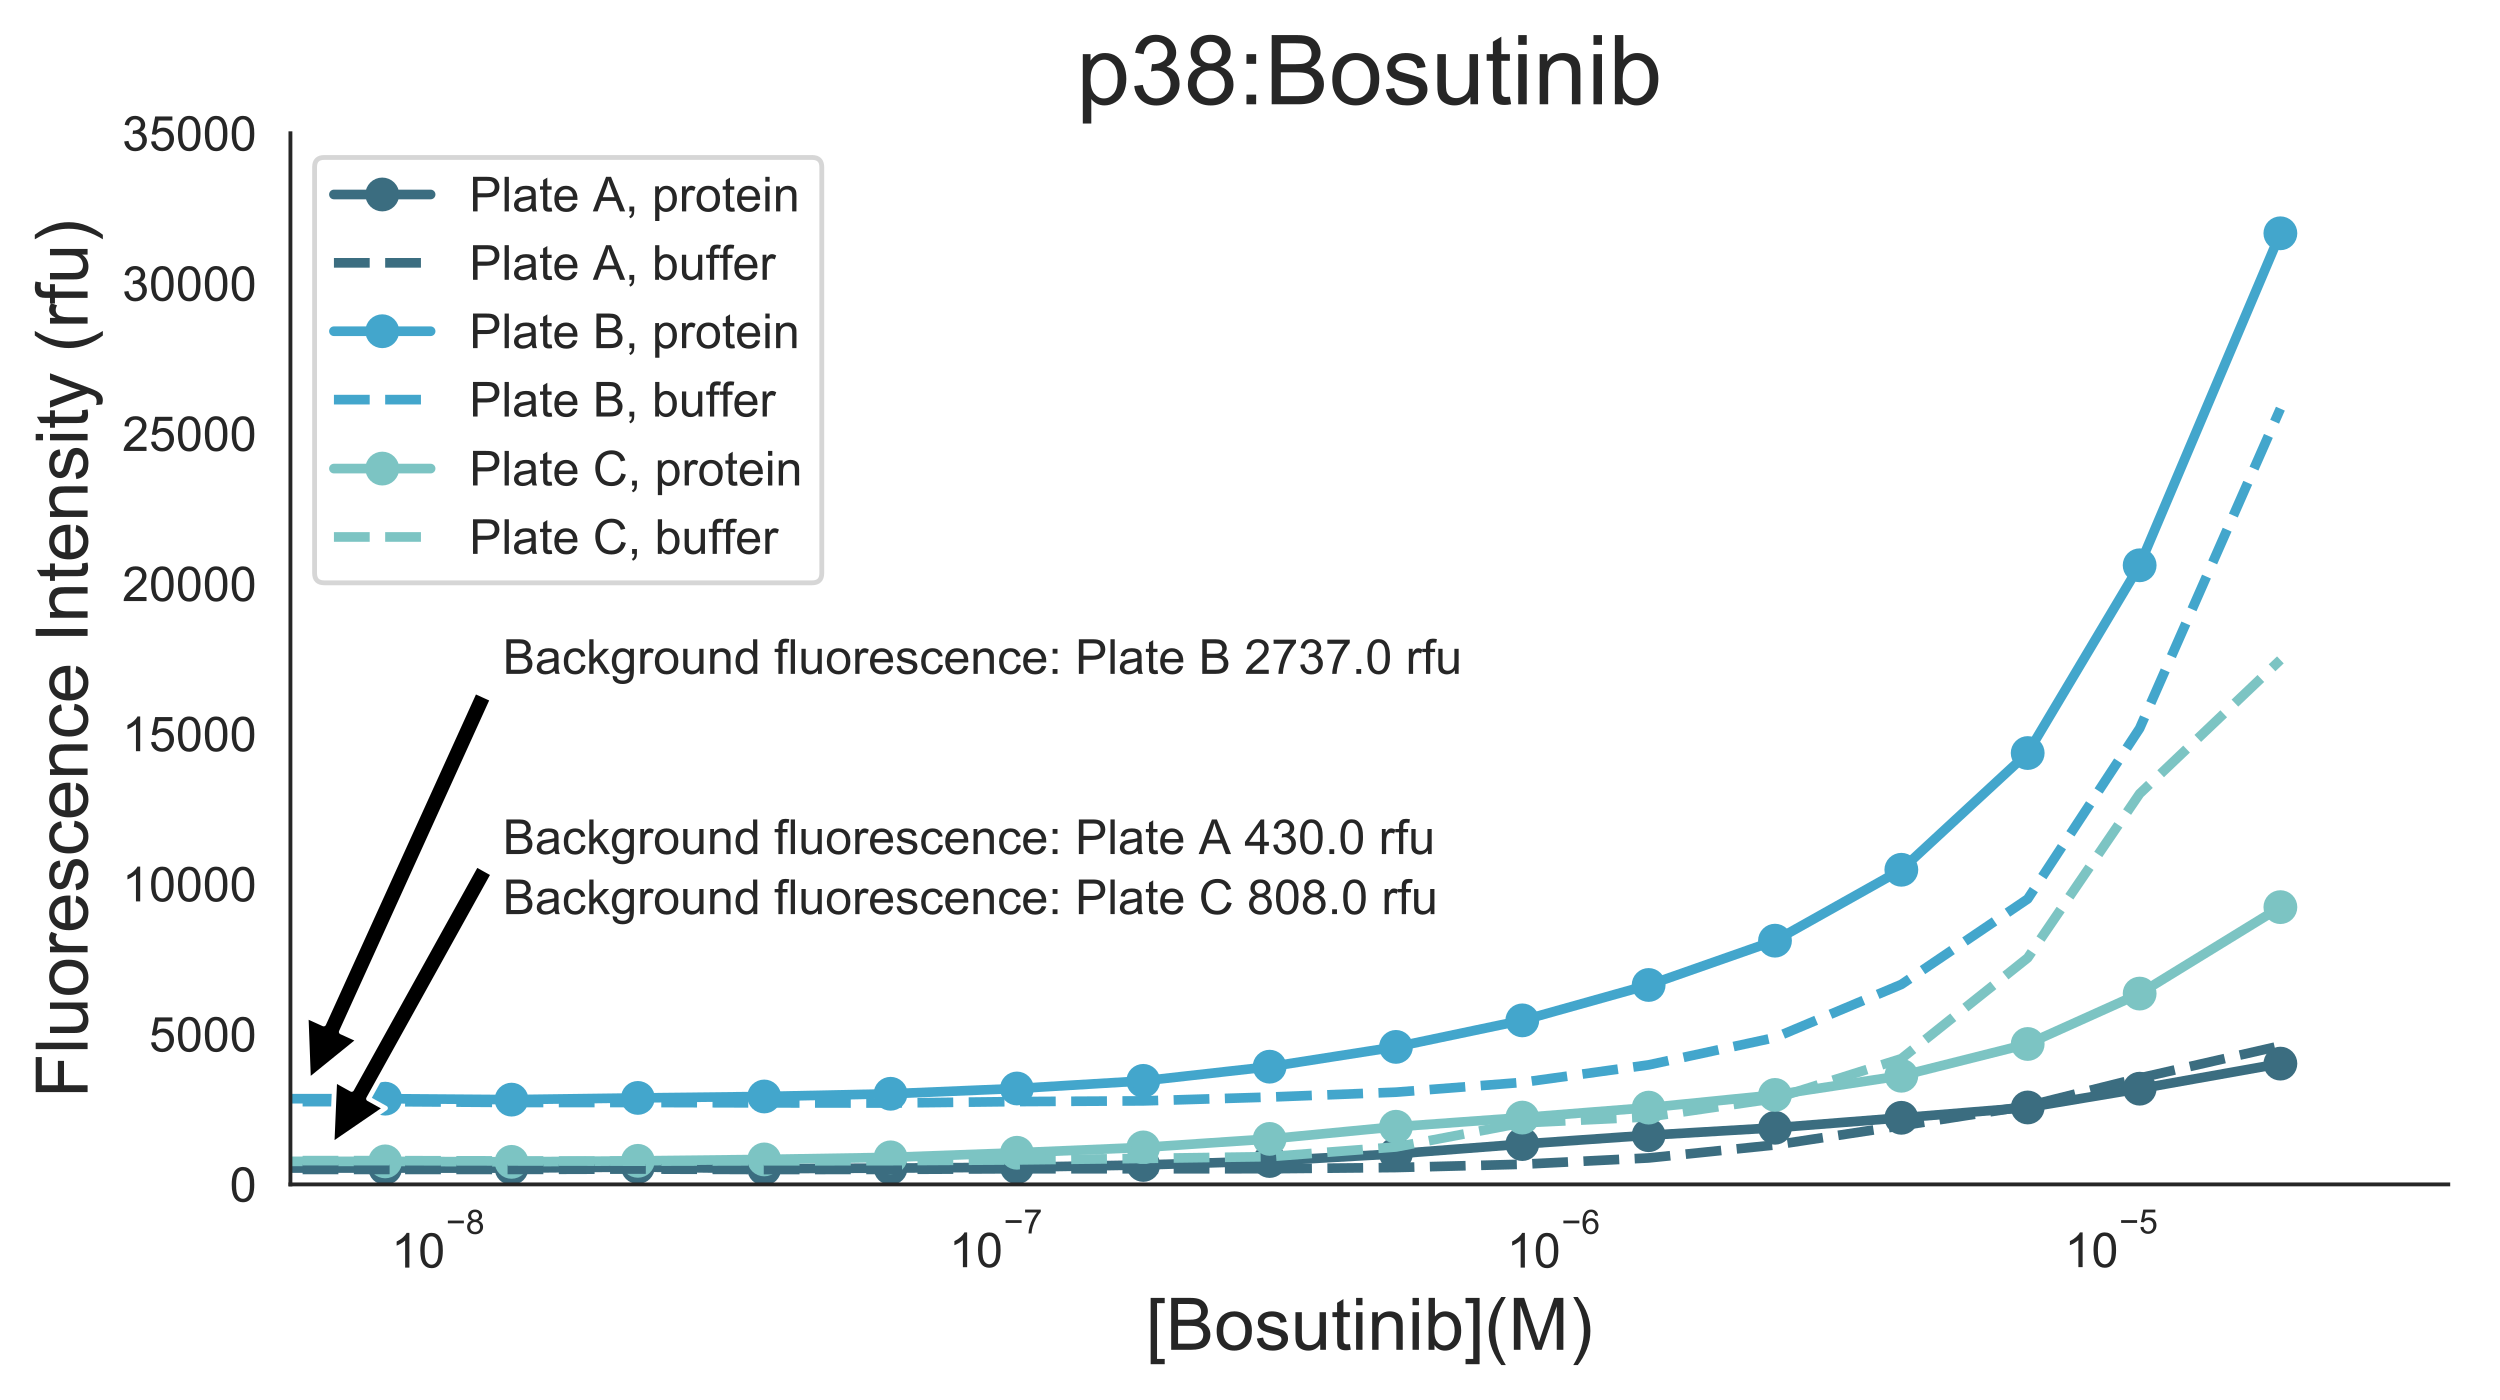 <?xml version="1.0" encoding="utf-8" standalone="no"?>
<!DOCTYPE svg PUBLIC "-//W3C//DTD SVG 1.1//EN"
  "http://www.w3.org/Graphics/SVG/1.1/DTD/svg11.dtd">
<!-- Created with matplotlib (https://matplotlib.org/) -->
<svg height="289.592pt" version="1.1" viewBox="0 0 517.181 289.592" width="517.181pt" xmlns="http://www.w3.org/2000/svg" xmlns:xlink="http://www.w3.org/1999/xlink">
 <defs>
  <style type="text/css">
*{stroke-linecap:butt;stroke-linejoin:round;}
  </style>
 </defs>
 <g id="figure_1">
  <g id="patch_1">
   <path d="M 0 289.592 
L 517.181 289.592 
L 517.181 0 
L 0 0 
z
" style="fill:#ffffff;"/>
  </g>
  <g id="axes_1">
   <g id="patch_2">
    <path d="M 60.081 245.015 
L 506.481 245.015 
L 506.481 27.575 
L 60.081 27.575 
z
" style="fill:#ffffff;"/>
   </g>
   <g id="matplotlib.axis_1">
    <g id="xtick_1">
     <g id="text_1">
      <!-- $\mathdefault{10^{-8}}$ -->
      <defs>
       <path d="M 37.25 0 
L 28.469 0 
L 28.469 56 
Q 25.297 52.984 20.141 49.953 
Q 14.984 46.922 10.891 45.406 
L 10.891 53.906 
Q 18.266 57.375 23.781 62.297 
Q 29.297 67.234 31.594 71.875 
L 37.25 71.875 
z
" id="ArialMT-49"/>
       <path d="M 4.156 35.297 
Q 4.156 48 6.766 55.734 
Q 9.375 63.484 14.516 67.672 
Q 19.672 71.875 27.484 71.875 
Q 33.25 71.875 37.594 69.547 
Q 41.938 67.234 44.766 62.859 
Q 47.609 58.5 49.219 52.219 
Q 50.828 45.953 50.828 35.297 
Q 50.828 22.703 48.234 14.969 
Q 45.656 7.234 40.5 3 
Q 35.359 -1.219 27.484 -1.219 
Q 17.141 -1.219 11.234 6.203 
Q 4.156 15.141 4.156 35.297 
z
M 13.188 35.297 
Q 13.188 17.672 17.312 11.828 
Q 21.438 6 27.484 6 
Q 33.547 6 37.672 11.859 
Q 41.797 17.719 41.797 35.297 
Q 41.797 52.984 37.672 58.781 
Q 33.547 64.594 27.391 64.594 
Q 21.344 64.594 17.719 59.469 
Q 13.188 52.938 13.188 35.297 
z
" id="ArialMT-48"/>
       <path d="M 52.828 31.203 
L 5.562 31.203 
L 5.562 39.406 
L 52.828 39.406 
z
" id="ArialMT-8722"/>
       <path d="M 17.672 38.812 
Q 12.203 40.828 9.562 44.531 
Q 6.938 48.25 6.938 53.422 
Q 6.938 61.234 12.547 66.547 
Q 18.172 71.875 27.484 71.875 
Q 36.859 71.875 42.578 66.422 
Q 48.297 60.984 48.297 53.172 
Q 48.297 48.188 45.672 44.5 
Q 43.062 40.828 37.75 38.812 
Q 44.344 36.672 47.781 31.875 
Q 51.219 27.094 51.219 20.453 
Q 51.219 11.281 44.719 5.031 
Q 38.234 -1.219 27.641 -1.219 
Q 17.047 -1.219 10.547 5.047 
Q 4.047 11.328 4.047 20.703 
Q 4.047 27.688 7.594 32.391 
Q 11.141 37.109 17.672 38.812 
z
M 15.922 53.719 
Q 15.922 48.641 19.188 45.406 
Q 22.469 42.188 27.688 42.188 
Q 32.766 42.188 36.016 45.375 
Q 39.266 48.578 39.266 53.219 
Q 39.266 58.062 35.906 61.359 
Q 32.562 64.656 27.594 64.656 
Q 22.562 64.656 19.234 61.422 
Q 15.922 58.203 15.922 53.719 
z
M 13.094 20.656 
Q 13.094 16.891 14.875 13.375 
Q 16.656 9.859 20.172 7.922 
Q 23.688 6 27.734 6 
Q 34.031 6 38.125 10.047 
Q 42.234 14.109 42.234 20.359 
Q 42.234 26.703 38.016 30.859 
Q 33.797 35.016 27.438 35.016 
Q 21.234 35.016 17.156 30.906 
Q 13.094 26.812 13.094 20.656 
z
" id="ArialMT-56"/>
      </defs>
      <g style="fill:#262626;" transform="translate(80.966 262.327)scale(0.1 -0.1)">
       <use transform="translate(0 0.994)" xlink:href="#ArialMT-49"/>
       <use transform="translate(55.615 0.994)" xlink:href="#ArialMT-48"/>
       <use transform="translate(112.973 70.688)scale(0.7)" xlink:href="#ArialMT-8722"/>
       <use transform="translate(153.852 70.688)scale(0.7)" xlink:href="#ArialMT-56"/>
      </g>
     </g>
    </g>
    <g id="xtick_2">
     <g id="text_2">
      <!-- $\mathdefault{10^{-7}}$ -->
      <defs>
       <path d="M 4.734 62.203 
L 4.734 70.656 
L 51.078 70.656 
L 51.078 63.812 
Q 44.234 56.547 37.516 44.484 
Q 30.812 32.422 27.156 19.672 
Q 24.516 10.688 23.781 0 
L 14.75 0 
Q 14.891 8.453 18.062 20.406 
Q 21.234 32.375 27.172 43.484 
Q 33.109 54.594 39.797 62.203 
z
" id="ArialMT-55"/>
      </defs>
      <g style="fill:#262626;" transform="translate(196.349 262.228)scale(0.1 -0.1)">
       <use transform="translate(0 0.847)" xlink:href="#ArialMT-49"/>
       <use transform="translate(55.615 0.847)" xlink:href="#ArialMT-48"/>
       <use transform="translate(112.973 70.541)scale(0.7)" xlink:href="#ArialMT-8722"/>
       <use transform="translate(153.852 70.541)scale(0.7)" xlink:href="#ArialMT-55"/>
      </g>
     </g>
    </g>
    <g id="xtick_3">
     <g id="text_3">
      <!-- $\mathdefault{10^{-6}}$ -->
      <defs>
       <path d="M 49.75 54.047 
L 41.016 53.375 
Q 39.844 58.547 37.703 60.891 
Q 34.125 64.656 28.906 64.656 
Q 24.703 64.656 21.531 62.312 
Q 17.391 59.281 14.984 53.469 
Q 12.594 47.656 12.5 36.922 
Q 15.672 41.75 20.266 44.094 
Q 24.859 46.438 29.891 46.438 
Q 38.672 46.438 44.844 39.969 
Q 51.031 33.5 51.031 23.25 
Q 51.031 16.5 48.125 10.719 
Q 45.219 4.938 40.141 1.859 
Q 35.062 -1.219 28.609 -1.219 
Q 17.625 -1.219 10.688 6.859 
Q 3.766 14.938 3.766 33.5 
Q 3.766 54.25 11.422 63.672 
Q 18.109 71.875 29.438 71.875 
Q 37.891 71.875 43.281 67.141 
Q 48.688 62.406 49.75 54.047 
z
M 13.875 23.188 
Q 13.875 18.656 15.797 14.5 
Q 17.719 10.359 21.188 8.172 
Q 24.656 6 28.469 6 
Q 34.031 6 38.031 10.484 
Q 42.047 14.984 42.047 22.703 
Q 42.047 30.125 38.078 34.391 
Q 34.125 38.672 28.125 38.672 
Q 22.172 38.672 18.016 34.391 
Q 13.875 30.125 13.875 23.188 
z
" id="ArialMT-54"/>
      </defs>
      <g style="fill:#262626;" transform="translate(311.731 262.327)scale(0.1 -0.1)">
       <use transform="translate(0 0.994)" xlink:href="#ArialMT-49"/>
       <use transform="translate(55.615 0.994)" xlink:href="#ArialMT-48"/>
       <use transform="translate(112.973 70.688)scale(0.7)" xlink:href="#ArialMT-8722"/>
       <use transform="translate(153.852 70.688)scale(0.7)" xlink:href="#ArialMT-54"/>
      </g>
     </g>
    </g>
    <g id="xtick_4">
     <g id="text_4">
      <!-- $\mathdefault{10^{-5}}$ -->
      <defs>
       <path d="M 4.156 18.75 
L 13.375 19.531 
Q 14.406 12.797 18.141 9.391 
Q 21.875 6 27.156 6 
Q 33.5 6 37.891 10.781 
Q 42.281 15.578 42.281 23.484 
Q 42.281 31 38.062 35.344 
Q 33.844 39.703 27 39.703 
Q 22.75 39.703 19.328 37.766 
Q 15.922 35.844 13.969 32.766 
L 5.719 33.844 
L 12.641 70.609 
L 48.25 70.609 
L 48.25 62.203 
L 19.672 62.203 
L 15.828 42.969 
Q 22.266 47.469 29.344 47.469 
Q 38.719 47.469 45.156 40.969 
Q 51.609 34.469 51.609 24.266 
Q 51.609 14.547 45.953 7.469 
Q 39.062 -1.219 27.156 -1.219 
Q 17.391 -1.219 11.203 4.25 
Q 5.031 9.719 4.156 18.75 
z
" id="ArialMT-53"/>
      </defs>
      <g style="fill:#262626;" transform="translate(427.114 262.228)scale(0.1 -0.1)">
       <use transform="translate(0 0.88)" xlink:href="#ArialMT-49"/>
       <use transform="translate(55.615 0.88)" xlink:href="#ArialMT-48"/>
       <use transform="translate(112.973 70.573)scale(0.7)" xlink:href="#ArialMT-8722"/>
       <use transform="translate(153.852 70.573)scale(0.7)" xlink:href="#ArialMT-53"/>
      </g>
     </g>
    </g>
    <g id="xtick_5"/>
    <g id="xtick_6"/>
    <g id="xtick_7"/>
    <g id="xtick_8"/>
    <g id="xtick_9"/>
    <g id="xtick_10"/>
    <g id="xtick_11"/>
    <g id="xtick_12"/>
    <g id="xtick_13"/>
    <g id="xtick_14"/>
    <g id="xtick_15"/>
    <g id="xtick_16"/>
    <g id="xtick_17"/>
    <g id="xtick_18"/>
    <g id="xtick_19"/>
    <g id="xtick_20"/>
    <g id="xtick_21"/>
    <g id="xtick_22"/>
    <g id="xtick_23"/>
    <g id="xtick_24"/>
    <g id="xtick_25"/>
    <g id="xtick_26"/>
    <g id="xtick_27"/>
    <g id="xtick_28"/>
    <g id="xtick_29"/>
    <g id="xtick_30"/>
    <g id="xtick_31"/>
    <g id="xtick_32"/>
    <g id="xtick_33"/>
    <g id="xtick_34"/>
    <g id="xtick_35"/>
    <g id="text_5">
     <!-- [Bosutinib](M) -->
     <defs>
      <path d="M 6.781 -19.875 
L 6.781 71.578 
L 26.172 71.578 
L 26.172 64.312 
L 15.578 64.312 
L 15.578 -12.594 
L 26.172 -12.594 
L 26.172 -19.875 
z
" id="ArialMT-91"/>
      <path d="M 7.328 0 
L 7.328 71.578 
L 34.188 71.578 
Q 42.391 71.578 47.344 69.406 
Q 52.297 67.234 55.094 62.719 
Q 57.906 58.203 57.906 53.266 
Q 57.906 48.688 55.422 44.625 
Q 52.938 40.578 47.906 38.094 
Q 54.391 36.188 57.875 31.594 
Q 61.375 27 61.375 20.75 
Q 61.375 15.719 59.25 11.391 
Q 57.125 7.078 54 4.734 
Q 50.875 2.391 46.156 1.188 
Q 41.453 0 34.625 0 
z
M 16.797 41.5 
L 32.281 41.5 
Q 38.578 41.5 41.312 42.328 
Q 44.922 43.406 46.75 45.891 
Q 48.578 48.391 48.578 52.156 
Q 48.578 55.719 46.875 58.422 
Q 45.172 61.141 41.984 62.141 
Q 38.812 63.141 31.109 63.141 
L 16.797 63.141 
z
M 16.797 8.453 
L 34.625 8.453 
Q 39.203 8.453 41.062 8.797 
Q 44.344 9.375 46.531 10.734 
Q 48.734 12.109 50.141 14.719 
Q 51.562 17.328 51.562 20.75 
Q 51.562 24.75 49.516 27.703 
Q 47.469 30.672 43.828 31.859 
Q 40.188 33.062 33.344 33.062 
L 16.797 33.062 
z
" id="ArialMT-66"/>
      <path d="M 3.328 25.922 
Q 3.328 40.328 11.328 47.266 
Q 18.016 53.031 27.641 53.031 
Q 38.328 53.031 45.109 46.016 
Q 51.906 39.016 51.906 26.656 
Q 51.906 16.656 48.906 10.906 
Q 45.906 5.172 40.156 2 
Q 34.422 -1.172 27.641 -1.172 
Q 16.75 -1.172 10.031 5.812 
Q 3.328 12.797 3.328 25.922 
z
M 12.359 25.922 
Q 12.359 15.969 16.703 11.016 
Q 21.047 6.062 27.641 6.062 
Q 34.188 6.062 38.531 11.031 
Q 42.875 16.016 42.875 26.219 
Q 42.875 35.844 38.5 40.797 
Q 34.125 45.75 27.641 45.75 
Q 21.047 45.75 16.703 40.812 
Q 12.359 35.891 12.359 25.922 
z
" id="ArialMT-111"/>
      <path d="M 3.078 15.484 
L 11.766 16.844 
Q 12.5 11.625 15.844 8.844 
Q 19.188 6.062 25.203 6.062 
Q 31.25 6.062 34.172 8.516 
Q 37.109 10.984 37.109 14.312 
Q 37.109 17.281 34.516 19 
Q 32.719 20.172 25.531 21.969 
Q 15.875 24.422 12.141 26.203 
Q 8.406 27.984 6.469 31.125 
Q 4.547 34.281 4.547 38.094 
Q 4.547 41.547 6.125 44.5 
Q 7.719 47.469 10.453 49.422 
Q 12.5 50.922 16.031 51.969 
Q 19.578 53.031 23.641 53.031 
Q 29.734 53.031 34.344 51.266 
Q 38.969 49.516 41.156 46.5 
Q 43.359 43.5 44.188 38.484 
L 35.594 37.312 
Q 35.016 41.312 32.203 43.547 
Q 29.391 45.797 24.266 45.797 
Q 18.219 45.797 15.625 43.797 
Q 13.031 41.797 13.031 39.109 
Q 13.031 37.406 14.109 36.031 
Q 15.188 34.625 17.484 33.688 
Q 18.797 33.203 25.25 31.453 
Q 34.578 28.953 38.25 27.359 
Q 41.938 25.781 44.031 22.75 
Q 46.141 19.734 46.141 15.234 
Q 46.141 10.844 43.578 6.953 
Q 41.016 3.078 36.172 0.953 
Q 31.344 -1.172 25.25 -1.172 
Q 15.141 -1.172 9.844 3.031 
Q 4.547 7.234 3.078 15.484 
z
" id="ArialMT-115"/>
      <path d="M 40.578 0 
L 40.578 7.625 
Q 34.516 -1.172 24.125 -1.172 
Q 19.531 -1.172 15.547 0.578 
Q 11.578 2.344 9.641 5 
Q 7.719 7.672 6.938 11.531 
Q 6.391 14.109 6.391 19.734 
L 6.391 51.859 
L 15.188 51.859 
L 15.188 23.094 
Q 15.188 16.219 15.719 13.812 
Q 16.547 10.359 19.234 8.375 
Q 21.922 6.391 25.875 6.391 
Q 29.828 6.391 33.297 8.422 
Q 36.766 10.453 38.203 13.938 
Q 39.656 17.438 39.656 24.078 
L 39.656 51.859 
L 48.438 51.859 
L 48.438 0 
z
" id="ArialMT-117"/>
      <path d="M 25.781 7.859 
L 27.047 0.094 
Q 23.344 -0.688 20.406 -0.688 
Q 15.625 -0.688 12.984 0.828 
Q 10.359 2.344 9.281 4.812 
Q 8.203 7.281 8.203 15.188 
L 8.203 45.016 
L 1.766 45.016 
L 1.766 51.859 
L 8.203 51.859 
L 8.203 64.703 
L 16.938 69.969 
L 16.938 51.859 
L 25.781 51.859 
L 25.781 45.016 
L 16.938 45.016 
L 16.938 14.703 
Q 16.938 10.938 17.406 9.859 
Q 17.875 8.797 18.922 8.156 
Q 19.969 7.516 21.922 7.516 
Q 23.391 7.516 25.781 7.859 
z
" id="ArialMT-116"/>
      <path d="M 6.641 61.469 
L 6.641 71.578 
L 15.438 71.578 
L 15.438 61.469 
z
M 6.641 0 
L 6.641 51.859 
L 15.438 51.859 
L 15.438 0 
z
" id="ArialMT-105"/>
      <path d="M 6.594 0 
L 6.594 51.859 
L 14.5 51.859 
L 14.5 44.484 
Q 20.219 53.031 31 53.031 
Q 35.688 53.031 39.625 51.344 
Q 43.562 49.656 45.516 46.922 
Q 47.469 44.188 48.25 40.438 
Q 48.734 37.984 48.734 31.891 
L 48.734 0 
L 39.938 0 
L 39.938 31.547 
Q 39.938 36.922 38.906 39.578 
Q 37.891 42.234 35.281 43.812 
Q 32.672 45.406 29.156 45.406 
Q 23.531 45.406 19.453 41.844 
Q 15.375 38.281 15.375 28.328 
L 15.375 0 
z
" id="ArialMT-110"/>
      <path d="M 14.703 0 
L 6.547 0 
L 6.547 71.578 
L 15.328 71.578 
L 15.328 46.047 
Q 20.906 53.031 29.547 53.031 
Q 34.328 53.031 38.594 51.094 
Q 42.875 49.172 45.625 45.672 
Q 48.391 42.188 49.953 37.25 
Q 51.516 32.328 51.516 26.703 
Q 51.516 13.375 44.922 6.094 
Q 38.328 -1.172 29.109 -1.172 
Q 19.922 -1.172 14.703 6.5 
z
M 14.594 26.312 
Q 14.594 17 17.141 12.844 
Q 21.297 6.062 28.375 6.062 
Q 34.125 6.062 38.328 11.062 
Q 42.531 16.062 42.531 25.984 
Q 42.531 36.141 38.5 40.969 
Q 34.469 45.797 28.766 45.797 
Q 23 45.797 18.797 40.797 
Q 14.594 35.797 14.594 26.312 
z
" id="ArialMT-98"/>
      <path d="M 21.297 -19.875 
L 1.906 -19.875 
L 1.906 -12.594 
L 12.5 -12.594 
L 12.5 64.312 
L 1.906 64.312 
L 1.906 71.578 
L 21.297 71.578 
z
" id="ArialMT-93"/>
      <path d="M 23.391 -21.047 
Q 16.109 -11.859 11.078 0.438 
Q 6.062 12.75 6.062 25.922 
Q 6.062 37.547 9.812 48.188 
Q 14.203 60.547 23.391 72.797 
L 29.688 72.797 
Q 23.781 62.641 21.875 58.297 
Q 18.891 51.562 17.188 44.234 
Q 15.094 35.109 15.094 25.875 
Q 15.094 2.391 29.688 -21.047 
z
" id="ArialMT-40"/>
      <path d="M 7.422 0 
L 7.422 71.578 
L 21.688 71.578 
L 38.625 20.906 
Q 40.969 13.812 42.047 10.297 
Q 43.266 14.203 45.844 21.781 
L 62.984 71.578 
L 75.734 71.578 
L 75.734 0 
L 66.609 0 
L 66.609 59.906 
L 45.797 0 
L 37.25 0 
L 16.547 60.938 
L 16.547 0 
z
" id="ArialMT-77"/>
      <path d="M 12.359 -21.047 
L 6.062 -21.047 
Q 20.656 2.391 20.656 25.875 
Q 20.656 35.062 18.562 44.094 
Q 16.891 51.422 13.922 58.156 
Q 12.016 62.547 6.062 72.797 
L 12.359 72.797 
Q 21.531 60.547 25.922 48.188 
Q 29.688 37.547 29.688 25.922 
Q 29.688 12.75 24.625 0.438 
Q 19.578 -11.859 12.359 -21.047 
z
" id="ArialMT-41"/>
     </defs>
     <g style="fill:#262626;" transform="translate(237.02 279.235)scale(0.15 -0.15)">
      <use xlink:href="#ArialMT-91"/>
      <use x="27.783" xlink:href="#ArialMT-66"/>
      <use x="94.482" xlink:href="#ArialMT-111"/>
      <use x="150.098" xlink:href="#ArialMT-115"/>
      <use x="200.098" xlink:href="#ArialMT-117"/>
      <use x="255.713" xlink:href="#ArialMT-116"/>
      <use x="283.496" xlink:href="#ArialMT-105"/>
      <use x="305.713" xlink:href="#ArialMT-110"/>
      <use x="361.328" xlink:href="#ArialMT-105"/>
      <use x="383.545" xlink:href="#ArialMT-98"/>
      <use x="439.16" xlink:href="#ArialMT-93"/>
      <use x="466.943" xlink:href="#ArialMT-40"/>
      <use x="500.244" xlink:href="#ArialMT-77"/>
      <use x="583.545" xlink:href="#ArialMT-41"/>
     </g>
    </g>
   </g>
   <g id="matplotlib.axis_2">
    <g id="ytick_1">
     <g id="text_6">
      <!-- 0 -->
      <g style="fill:#262626;" transform="translate(47.52 248.594)scale(0.1 -0.1)">
       <use xlink:href="#ArialMT-48"/>
      </g>
     </g>
    </g>
    <g id="ytick_2">
     <g id="text_7">
      <!-- 5000 -->
      <g style="fill:#262626;" transform="translate(30.837 217.531)scale(0.1 -0.1)">
       <use xlink:href="#ArialMT-53"/>
       <use x="55.615" xlink:href="#ArialMT-48"/>
       <use x="111.23" xlink:href="#ArialMT-48"/>
       <use x="166.846" xlink:href="#ArialMT-48"/>
      </g>
     </g>
    </g>
    <g id="ytick_3">
     <g id="text_8">
      <!-- 10000 -->
      <g style="fill:#262626;" transform="translate(25.277 186.468)scale(0.1 -0.1)">
       <use xlink:href="#ArialMT-49"/>
       <use x="55.615" xlink:href="#ArialMT-48"/>
       <use x="111.23" xlink:href="#ArialMT-48"/>
       <use x="166.846" xlink:href="#ArialMT-48"/>
       <use x="222.461" xlink:href="#ArialMT-48"/>
      </g>
     </g>
    </g>
    <g id="ytick_4">
     <g id="text_9">
      <!-- 15000 -->
      <g style="fill:#262626;" transform="translate(25.277 155.405)scale(0.1 -0.1)">
       <use xlink:href="#ArialMT-49"/>
       <use x="55.615" xlink:href="#ArialMT-53"/>
       <use x="111.23" xlink:href="#ArialMT-48"/>
       <use x="166.846" xlink:href="#ArialMT-48"/>
       <use x="222.461" xlink:href="#ArialMT-48"/>
      </g>
     </g>
    </g>
    <g id="ytick_5">
     <g id="text_10">
      <!-- 20000 -->
      <defs>
       <path d="M 50.344 8.453 
L 50.344 0 
L 3.031 0 
Q 2.938 3.172 4.047 6.109 
Q 5.859 10.938 9.828 15.625 
Q 13.812 20.312 21.344 26.469 
Q 33.016 36.031 37.109 41.625 
Q 41.219 47.219 41.219 52.203 
Q 41.219 57.422 37.469 61 
Q 33.734 64.594 27.734 64.594 
Q 21.391 64.594 17.578 60.781 
Q 13.766 56.984 13.719 50.25 
L 4.688 51.172 
Q 5.609 61.281 11.656 66.578 
Q 17.719 71.875 27.938 71.875 
Q 38.234 71.875 44.234 66.156 
Q 50.25 60.453 50.25 52 
Q 50.25 47.703 48.484 43.547 
Q 46.734 39.406 42.656 34.812 
Q 38.578 30.219 29.109 22.219 
Q 21.188 15.578 18.938 13.203 
Q 16.703 10.844 15.234 8.453 
z
" id="ArialMT-50"/>
      </defs>
      <g style="fill:#262626;" transform="translate(25.277 124.342)scale(0.1 -0.1)">
       <use xlink:href="#ArialMT-50"/>
       <use x="55.615" xlink:href="#ArialMT-48"/>
       <use x="111.23" xlink:href="#ArialMT-48"/>
       <use x="166.846" xlink:href="#ArialMT-48"/>
       <use x="222.461" xlink:href="#ArialMT-48"/>
      </g>
     </g>
    </g>
    <g id="ytick_6">
     <g id="text_11">
      <!-- 25000 -->
      <g style="fill:#262626;" transform="translate(25.277 93.28)scale(0.1 -0.1)">
       <use xlink:href="#ArialMT-50"/>
       <use x="55.615" xlink:href="#ArialMT-53"/>
       <use x="111.23" xlink:href="#ArialMT-48"/>
       <use x="166.846" xlink:href="#ArialMT-48"/>
       <use x="222.461" xlink:href="#ArialMT-48"/>
      </g>
     </g>
    </g>
    <g id="ytick_7">
     <g id="text_12">
      <!-- 30000 -->
      <defs>
       <path d="M 4.203 18.891 
L 12.984 20.062 
Q 14.5 12.594 18.141 9.297 
Q 21.781 6 27 6 
Q 33.203 6 37.469 10.297 
Q 41.75 14.594 41.75 20.953 
Q 41.75 27 37.797 30.922 
Q 33.844 34.859 27.734 34.859 
Q 25.25 34.859 21.531 33.891 
L 22.516 41.609 
Q 23.391 41.5 23.922 41.5 
Q 29.547 41.5 34.031 44.422 
Q 38.531 47.359 38.531 53.469 
Q 38.531 58.297 35.25 61.469 
Q 31.984 64.656 26.812 64.656 
Q 21.688 64.656 18.266 61.422 
Q 14.844 58.203 13.875 51.766 
L 5.078 53.328 
Q 6.688 62.156 12.391 67.016 
Q 18.109 71.875 26.609 71.875 
Q 32.469 71.875 37.391 69.359 
Q 42.328 66.844 44.938 62.5 
Q 47.562 58.156 47.562 53.266 
Q 47.562 48.641 45.062 44.828 
Q 42.578 41.016 37.703 38.766 
Q 44.047 37.312 47.562 32.688 
Q 51.078 28.078 51.078 21.141 
Q 51.078 11.766 44.234 5.25 
Q 37.406 -1.266 26.953 -1.266 
Q 17.531 -1.266 11.297 4.344 
Q 5.078 9.969 4.203 18.891 
z
" id="ArialMT-51"/>
      </defs>
      <g style="fill:#262626;" transform="translate(25.277 62.217)scale(0.1 -0.1)">
       <use xlink:href="#ArialMT-51"/>
       <use x="55.615" xlink:href="#ArialMT-48"/>
       <use x="111.23" xlink:href="#ArialMT-48"/>
       <use x="166.846" xlink:href="#ArialMT-48"/>
       <use x="222.461" xlink:href="#ArialMT-48"/>
      </g>
     </g>
    </g>
    <g id="ytick_8">
     <g id="text_13">
      <!-- 35000 -->
      <g style="fill:#262626;" transform="translate(25.277 31.154)scale(0.1 -0.1)">
       <use xlink:href="#ArialMT-51"/>
       <use x="55.615" xlink:href="#ArialMT-53"/>
       <use x="111.23" xlink:href="#ArialMT-48"/>
       <use x="166.846" xlink:href="#ArialMT-48"/>
       <use x="222.461" xlink:href="#ArialMT-48"/>
      </g>
     </g>
    </g>
    <g id="text_14">
     <!-- Fluorescence Intensity (rfu) -->
     <defs>
      <path d="M 8.203 0 
L 8.203 71.578 
L 56.5 71.578 
L 56.5 63.141 
L 17.672 63.141 
L 17.672 40.969 
L 51.266 40.969 
L 51.266 32.516 
L 17.672 32.516 
L 17.672 0 
z
" id="ArialMT-70"/>
      <path d="M 6.391 0 
L 6.391 71.578 
L 15.188 71.578 
L 15.188 0 
z
" id="ArialMT-108"/>
      <path d="M 6.5 0 
L 6.5 51.859 
L 14.406 51.859 
L 14.406 44 
Q 17.438 49.516 20 51.266 
Q 22.562 53.031 25.641 53.031 
Q 30.078 53.031 34.672 50.203 
L 31.641 42.047 
Q 28.422 43.953 25.203 43.953 
Q 22.312 43.953 20.016 42.219 
Q 17.719 40.484 16.75 37.406 
Q 15.281 32.719 15.281 27.156 
L 15.281 0 
z
" id="ArialMT-114"/>
      <path d="M 42.094 16.703 
L 51.172 15.578 
Q 49.031 7.625 43.219 3.219 
Q 37.406 -1.172 28.375 -1.172 
Q 17 -1.172 10.328 5.828 
Q 3.656 12.844 3.656 25.484 
Q 3.656 38.578 10.391 45.797 
Q 17.141 53.031 27.875 53.031 
Q 38.281 53.031 44.875 45.953 
Q 51.469 38.875 51.469 26.031 
Q 51.469 25.25 51.422 23.688 
L 12.75 23.688 
Q 13.234 15.141 17.578 10.594 
Q 21.922 6.062 28.422 6.062 
Q 33.25 6.062 36.672 8.594 
Q 40.094 11.141 42.094 16.703 
z
M 13.234 30.906 
L 42.188 30.906 
Q 41.609 37.453 38.875 40.719 
Q 34.672 45.797 27.984 45.797 
Q 21.922 45.797 17.797 41.75 
Q 13.672 37.703 13.234 30.906 
z
" id="ArialMT-101"/>
      <path d="M 40.438 19 
L 49.078 17.875 
Q 47.656 8.938 41.812 3.875 
Q 35.984 -1.172 27.484 -1.172 
Q 16.844 -1.172 10.375 5.781 
Q 3.906 12.75 3.906 25.734 
Q 3.906 34.125 6.688 40.422 
Q 9.469 46.734 15.156 49.875 
Q 20.844 53.031 27.547 53.031 
Q 35.984 53.031 41.359 48.75 
Q 46.734 44.484 48.25 36.625 
L 39.703 35.297 
Q 38.484 40.531 35.375 43.156 
Q 32.281 45.797 27.875 45.797 
Q 21.234 45.797 17.078 41.031 
Q 12.938 36.281 12.938 25.984 
Q 12.938 15.531 16.938 10.797 
Q 20.953 6.062 27.391 6.062 
Q 32.562 6.062 36.031 9.234 
Q 39.5 12.406 40.438 19 
z
" id="ArialMT-99"/>
      <path id="ArialMT-32"/>
      <path d="M 9.328 0 
L 9.328 71.578 
L 18.797 71.578 
L 18.797 0 
z
" id="ArialMT-73"/>
      <path d="M 6.203 -19.969 
L 5.219 -11.719 
Q 8.109 -12.5 10.25 -12.5 
Q 13.188 -12.5 14.938 -11.516 
Q 16.703 -10.547 17.828 -8.797 
Q 18.656 -7.469 20.516 -2.25 
Q 20.75 -1.516 21.297 -0.094 
L 1.609 51.859 
L 11.078 51.859 
L 21.875 21.828 
Q 23.969 16.109 25.641 9.812 
Q 27.156 15.875 29.25 21.625 
L 40.328 51.859 
L 49.125 51.859 
L 29.391 -0.875 
Q 26.219 -9.422 24.469 -12.641 
Q 22.125 -17 19.094 -19.016 
Q 16.062 -21.047 11.859 -21.047 
Q 9.328 -21.047 6.203 -19.969 
z
" id="ArialMT-121"/>
      <path d="M 8.688 0 
L 8.688 45.016 
L 0.922 45.016 
L 0.922 51.859 
L 8.688 51.859 
L 8.688 57.375 
Q 8.688 62.594 9.625 65.141 
Q 10.891 68.562 14.078 70.672 
Q 17.281 72.797 23.047 72.797 
Q 26.766 72.797 31.25 71.922 
L 29.938 64.266 
Q 27.203 64.75 24.75 64.75 
Q 20.75 64.75 19.094 63.031 
Q 17.438 61.328 17.438 56.641 
L 17.438 51.859 
L 27.547 51.859 
L 27.547 45.016 
L 17.438 45.016 
L 17.438 0 
z
" id="ArialMT-102"/>
     </defs>
     <g style="fill:#262626;" transform="translate(18.12 227.156)rotate(-90)scale(0.15 -0.15)">
      <use xlink:href="#ArialMT-70"/>
      <use x="61.084" xlink:href="#ArialMT-108"/>
      <use x="83.301" xlink:href="#ArialMT-117"/>
      <use x="138.916" xlink:href="#ArialMT-111"/>
      <use x="194.531" xlink:href="#ArialMT-114"/>
      <use x="227.832" xlink:href="#ArialMT-101"/>
      <use x="283.447" xlink:href="#ArialMT-115"/>
      <use x="333.447" xlink:href="#ArialMT-99"/>
      <use x="383.447" xlink:href="#ArialMT-101"/>
      <use x="439.062" xlink:href="#ArialMT-110"/>
      <use x="494.678" xlink:href="#ArialMT-99"/>
      <use x="544.678" xlink:href="#ArialMT-101"/>
      <use x="600.293" xlink:href="#ArialMT-32"/>
      <use x="628.076" xlink:href="#ArialMT-73"/>
      <use x="655.859" xlink:href="#ArialMT-110"/>
      <use x="711.475" xlink:href="#ArialMT-116"/>
      <use x="739.258" xlink:href="#ArialMT-101"/>
      <use x="794.873" xlink:href="#ArialMT-110"/>
      <use x="850.488" xlink:href="#ArialMT-115"/>
      <use x="900.488" xlink:href="#ArialMT-105"/>
      <use x="922.705" xlink:href="#ArialMT-116"/>
      <use x="950.488" xlink:href="#ArialMT-121"/>
      <use x="1000.488" xlink:href="#ArialMT-32"/>
      <use x="1028.271" xlink:href="#ArialMT-40"/>
      <use x="1061.572" xlink:href="#ArialMT-114"/>
      <use x="1094.873" xlink:href="#ArialMT-102"/>
      <use x="1122.656" xlink:href="#ArialMT-117"/>
      <use x="1178.271" xlink:href="#ArialMT-41"/>
     </g>
    </g>
   </g>
   <g id="line2d_1">
    <path clip-path="url(#p3cffd46c2a)" d="M -1 241.636 
L 79.684 241.635 
L 105.822 241.654 
L 131.96 241.424 
L 158.097 241.766 
L 184.235 241.648 
L 210.372 241.468 
L 236.51 240.995 
L 262.647 240.182 
L 288.785 238.691 
L 314.922 236.678 
L 341.06 234.845 
L 367.197 233.304 
L 393.335 231.242 
L 419.473 229.105 
L 442.635 225.222 
L 471.748 220.034 
" style="fill:none;stroke:#3b6d80;stroke-linecap:round;stroke-width:2;"/>
    <defs>
     <path d="M 0 3 
C 0.796 3 1.559 2.684 2.121 2.121 
C 2.684 1.559 3 0.796 3 0 
C 3 -0.796 2.684 -1.559 2.121 -2.121 
C 1.559 -2.684 0.796 -3 0 -3 
C -0.796 -3 -1.559 -2.684 -2.121 -2.121 
C -2.684 -1.559 -3 -0.796 -3 0 
C -3 0.796 -2.684 1.559 -2.121 2.121 
C -1.559 2.684 -0.796 3 0 3 
z
" id="m97af3e7c7f" style="stroke:#3b6d80;"/>
    </defs>
    <g clip-path="url(#p3cffd46c2a)">
     <use style="fill:#3b6d80;stroke:#3b6d80;" x="-1" xlink:href="#m97af3e7c7f" y="241.636"/>
     <use style="fill:#3b6d80;stroke:#3b6d80;" x="79.684" xlink:href="#m97af3e7c7f" y="241.635"/>
     <use style="fill:#3b6d80;stroke:#3b6d80;" x="105.822" xlink:href="#m97af3e7c7f" y="241.654"/>
     <use style="fill:#3b6d80;stroke:#3b6d80;" x="131.96" xlink:href="#m97af3e7c7f" y="241.424"/>
     <use style="fill:#3b6d80;stroke:#3b6d80;" x="158.097" xlink:href="#m97af3e7c7f" y="241.766"/>
     <use style="fill:#3b6d80;stroke:#3b6d80;" x="184.235" xlink:href="#m97af3e7c7f" y="241.648"/>
     <use style="fill:#3b6d80;stroke:#3b6d80;" x="210.372" xlink:href="#m97af3e7c7f" y="241.468"/>
     <use style="fill:#3b6d80;stroke:#3b6d80;" x="236.51" xlink:href="#m97af3e7c7f" y="240.995"/>
     <use style="fill:#3b6d80;stroke:#3b6d80;" x="262.647" xlink:href="#m97af3e7c7f" y="240.182"/>
     <use style="fill:#3b6d80;stroke:#3b6d80;" x="288.785" xlink:href="#m97af3e7c7f" y="238.691"/>
     <use style="fill:#3b6d80;stroke:#3b6d80;" x="314.922" xlink:href="#m97af3e7c7f" y="236.678"/>
     <use style="fill:#3b6d80;stroke:#3b6d80;" x="341.06" xlink:href="#m97af3e7c7f" y="234.845"/>
     <use style="fill:#3b6d80;stroke:#3b6d80;" x="367.197" xlink:href="#m97af3e7c7f" y="233.304"/>
     <use style="fill:#3b6d80;stroke:#3b6d80;" x="393.335" xlink:href="#m97af3e7c7f" y="231.242"/>
     <use style="fill:#3b6d80;stroke:#3b6d80;" x="419.473" xlink:href="#m97af3e7c7f" y="229.105"/>
     <use style="fill:#3b6d80;stroke:#3b6d80;" x="442.635" xlink:href="#m97af3e7c7f" y="225.222"/>
     <use style="fill:#3b6d80;stroke:#3b6d80;" x="471.748" xlink:href="#m97af3e7c7f" y="220.034"/>
    </g>
   </g>
   <g id="line2d_2">
    <path clip-path="url(#p3cffd46c2a)" d="M -1 227.285 
L 79.684 227.284 
L 105.822 227.483 
L 131.96 227.129 
L 158.097 226.831 
L 184.235 226.272 
L 210.372 225.178 
L 236.51 223.6 
L 262.647 220.668 
L 288.785 216.574 
L 314.922 211.088 
L 341.06 203.764 
L 367.197 194.6 
L 393.335 179.932 
L 419.473 155.784 
L 442.635 116.943 
L 471.748 48.263 
" style="fill:none;stroke:#43a6cc;stroke-linecap:round;stroke-width:2;"/>
    <defs>
     <path d="M 0 3 
C 0.796 3 1.559 2.684 2.121 2.121 
C 2.684 1.559 3 0.796 3 0 
C 3 -0.796 2.684 -1.559 2.121 -2.121 
C 1.559 -2.684 0.796 -3 0 -3 
C -0.796 -3 -1.559 -2.684 -2.121 -2.121 
C -2.684 -1.559 -3 -0.796 -3 0 
C -3 0.796 -2.684 1.559 -2.121 2.121 
C -1.559 2.684 -0.796 3 0 3 
z
" id="mf34d5144e0" style="stroke:#43a6cc;"/>
    </defs>
    <g clip-path="url(#p3cffd46c2a)">
     <use style="fill:#43a6cc;stroke:#43a6cc;" x="-1" xlink:href="#mf34d5144e0" y="227.285"/>
     <use style="fill:#43a6cc;stroke:#43a6cc;" x="79.684" xlink:href="#mf34d5144e0" y="227.284"/>
     <use style="fill:#43a6cc;stroke:#43a6cc;" x="105.822" xlink:href="#mf34d5144e0" y="227.483"/>
     <use style="fill:#43a6cc;stroke:#43a6cc;" x="131.96" xlink:href="#mf34d5144e0" y="227.129"/>
     <use style="fill:#43a6cc;stroke:#43a6cc;" x="158.097" xlink:href="#mf34d5144e0" y="226.831"/>
     <use style="fill:#43a6cc;stroke:#43a6cc;" x="184.235" xlink:href="#mf34d5144e0" y="226.272"/>
     <use style="fill:#43a6cc;stroke:#43a6cc;" x="210.372" xlink:href="#mf34d5144e0" y="225.178"/>
     <use style="fill:#43a6cc;stroke:#43a6cc;" x="236.51" xlink:href="#mf34d5144e0" y="223.6"/>
     <use style="fill:#43a6cc;stroke:#43a6cc;" x="262.647" xlink:href="#mf34d5144e0" y="220.668"/>
     <use style="fill:#43a6cc;stroke:#43a6cc;" x="288.785" xlink:href="#mf34d5144e0" y="216.574"/>
     <use style="fill:#43a6cc;stroke:#43a6cc;" x="314.922" xlink:href="#mf34d5144e0" y="211.088"/>
     <use style="fill:#43a6cc;stroke:#43a6cc;" x="341.06" xlink:href="#mf34d5144e0" y="203.764"/>
     <use style="fill:#43a6cc;stroke:#43a6cc;" x="367.197" xlink:href="#mf34d5144e0" y="194.6"/>
     <use style="fill:#43a6cc;stroke:#43a6cc;" x="393.335" xlink:href="#mf34d5144e0" y="179.932"/>
     <use style="fill:#43a6cc;stroke:#43a6cc;" x="419.473" xlink:href="#mf34d5144e0" y="155.784"/>
     <use style="fill:#43a6cc;stroke:#43a6cc;" x="442.635" xlink:href="#mf34d5144e0" y="116.943"/>
     <use style="fill:#43a6cc;stroke:#43a6cc;" x="471.748" xlink:href="#mf34d5144e0" y="48.263"/>
    </g>
   </g>
   <g id="line2d_3">
    <path clip-path="url(#p3cffd46c2a)" d="M -1 240.256 
L 79.684 240.256 
L 105.822 240.356 
L 131.96 240.144 
L 158.097 239.852 
L 184.235 239.424 
L 210.372 238.473 
L 236.51 237.367 
L 262.647 235.609 
L 288.785 233.093 
L 314.922 231.198 
L 341.06 229.136 
L 367.197 226.508 
L 393.335 222.544 
L 419.473 215.971 
L 442.635 205.547 
L 471.748 187.661 
" style="fill:none;stroke:#7cc4c3;stroke-linecap:round;stroke-width:2;"/>
    <defs>
     <path d="M 0 3 
C 0.796 3 1.559 2.684 2.121 2.121 
C 2.684 1.559 3 0.796 3 0 
C 3 -0.796 2.684 -1.559 2.121 -2.121 
C 1.559 -2.684 0.796 -3 0 -3 
C -0.796 -3 -1.559 -2.684 -2.121 -2.121 
C -2.684 -1.559 -3 -0.796 -3 0 
C -3 0.796 -2.684 1.559 -2.121 2.121 
C -1.559 2.684 -0.796 3 0 3 
z
" id="m33c48ec85b" style="stroke:#7cc4c3;"/>
    </defs>
    <g clip-path="url(#p3cffd46c2a)">
     <use style="fill:#7cc4c3;stroke:#7cc4c3;" x="-1" xlink:href="#m33c48ec85b" y="240.256"/>
     <use style="fill:#7cc4c3;stroke:#7cc4c3;" x="79.684" xlink:href="#m33c48ec85b" y="240.256"/>
     <use style="fill:#7cc4c3;stroke:#7cc4c3;" x="105.822" xlink:href="#m33c48ec85b" y="240.356"/>
     <use style="fill:#7cc4c3;stroke:#7cc4c3;" x="131.96" xlink:href="#m33c48ec85b" y="240.144"/>
     <use style="fill:#7cc4c3;stroke:#7cc4c3;" x="158.097" xlink:href="#m33c48ec85b" y="239.852"/>
     <use style="fill:#7cc4c3;stroke:#7cc4c3;" x="184.235" xlink:href="#m33c48ec85b" y="239.424"/>
     <use style="fill:#7cc4c3;stroke:#7cc4c3;" x="210.372" xlink:href="#m33c48ec85b" y="238.473"/>
     <use style="fill:#7cc4c3;stroke:#7cc4c3;" x="236.51" xlink:href="#m33c48ec85b" y="237.367"/>
     <use style="fill:#7cc4c3;stroke:#7cc4c3;" x="262.647" xlink:href="#m33c48ec85b" y="235.609"/>
     <use style="fill:#7cc4c3;stroke:#7cc4c3;" x="288.785" xlink:href="#m33c48ec85b" y="233.093"/>
     <use style="fill:#7cc4c3;stroke:#7cc4c3;" x="314.922" xlink:href="#m33c48ec85b" y="231.198"/>
     <use style="fill:#7cc4c3;stroke:#7cc4c3;" x="341.06" xlink:href="#m33c48ec85b" y="229.136"/>
     <use style="fill:#7cc4c3;stroke:#7cc4c3;" x="367.197" xlink:href="#m33c48ec85b" y="226.508"/>
     <use style="fill:#7cc4c3;stroke:#7cc4c3;" x="393.335" xlink:href="#m33c48ec85b" y="222.544"/>
     <use style="fill:#7cc4c3;stroke:#7cc4c3;" x="419.473" xlink:href="#m33c48ec85b" y="215.971"/>
     <use style="fill:#7cc4c3;stroke:#7cc4c3;" x="442.635" xlink:href="#m33c48ec85b" y="205.547"/>
     <use style="fill:#7cc4c3;stroke:#7cc4c3;" x="471.748" xlink:href="#m33c48ec85b" y="187.661"/>
    </g>
   </g>
   <g id="line2d_4">
    <path clip-path="url(#p3cffd46c2a)" d="M -1 241.928 
L 79.684 241.927 
L 105.822 241.927 
L 131.96 241.84 
L 158.097 241.946 
L 184.235 241.915 
L 210.372 241.784 
L 236.51 241.784 
L 262.647 241.778 
L 288.785 241.53 
L 314.922 240.853 
L 341.06 239.548 
L 367.197 236.858 
L 393.335 232.882 
L 419.473 228.782 
L 442.635 223.004 
L 471.748 216.356 
" style="fill:none;stroke:#3b6d80;stroke-dasharray:7.4,3.2;stroke-dashoffset:0;stroke-width:2;"/>
   </g>
   <g id="line2d_5">
    <path clip-path="url(#p3cffd46c2a)" d="M -1 227.893 
L 79.684 227.893 
L 105.822 228.073 
L 131.96 228.073 
L 158.097 228.16 
L 184.235 228.191 
L 210.372 227.887 
L 236.51 227.744 
L 262.647 226.955 
L 288.785 225.942 
L 314.922 223.917 
L 341.06 220.295 
L 367.197 214.648 
L 393.335 203.652 
L 419.473 185.971 
L 442.635 150.683 
L 471.748 84.544 
" style="fill:none;stroke:#43a6cc;stroke-dasharray:7.4,3.2;stroke-dashoffset:0;stroke-width:2;"/>
   </g>
   <g id="line2d_6">
    <path clip-path="url(#p3cffd46c2a)" d="M -1 240.107 
L 79.684 240.107 
L 105.822 240.163 
L 131.96 240.213 
L 158.097 240.138 
L 184.235 240.113 
L 210.372 239.958 
L 236.51 239.647 
L 262.647 239.281 
L 288.785 237.28 
L 314.922 232.292 
L 341.06 231.055 
L 367.197 227.247 
L 393.335 219.009 
L 419.473 198.16 
L 442.635 164.196 
L 471.748 136.512 
" style="fill:none;stroke:#7cc4c3;stroke-dasharray:7.4,3.2;stroke-dashoffset:0;stroke-width:2;"/>
   </g>
   <g id="patch_3">
    <path d="M 60.081 245.015 
L 60.081 27.575 
" style="fill:none;stroke:#262626;stroke-linecap:square;stroke-linejoin:miter;stroke-width:0.8;"/>
   </g>
   <g id="patch_4">
    <path d="M 60.081 245.015 
L 506.481 245.015 
" style="fill:none;stroke:#262626;stroke-linecap:square;stroke-linejoin:miter;stroke-width:0.8;"/>
   </g>
   <g id="text_15">
    <!-- Background fluorescence: Plate A 430.0 rfu -->
    <defs>
     <path d="M 40.438 6.391 
Q 35.547 2.25 31.031 0.531 
Q 26.516 -1.172 21.344 -1.172 
Q 12.797 -1.172 8.203 3 
Q 3.609 7.172 3.609 13.672 
Q 3.609 17.484 5.344 20.625 
Q 7.078 23.781 9.891 25.688 
Q 12.703 27.594 16.219 28.562 
Q 18.797 29.25 24.031 29.891 
Q 34.672 31.156 39.703 32.906 
Q 39.75 34.719 39.75 35.203 
Q 39.75 40.578 37.25 42.781 
Q 33.891 45.75 27.25 45.75 
Q 21.047 45.75 18.094 43.578 
Q 15.141 41.406 13.719 35.891 
L 5.125 37.062 
Q 6.297 42.578 8.984 45.969 
Q 11.672 49.359 16.75 51.188 
Q 21.828 53.031 28.516 53.031 
Q 35.156 53.031 39.297 51.469 
Q 43.453 49.906 45.406 47.531 
Q 47.359 45.172 48.141 41.547 
Q 48.578 39.312 48.578 33.453 
L 48.578 21.734 
Q 48.578 9.469 49.141 6.219 
Q 49.703 2.984 51.375 0 
L 42.188 0 
Q 40.828 2.734 40.438 6.391 
z
M 39.703 26.031 
Q 34.906 24.078 25.344 22.703 
Q 19.922 21.922 17.672 20.938 
Q 15.438 19.969 14.203 18.094 
Q 12.984 16.219 12.984 13.922 
Q 12.984 10.406 15.641 8.062 
Q 18.312 5.719 23.438 5.719 
Q 28.516 5.719 32.469 7.938 
Q 36.422 10.156 38.281 14.016 
Q 39.703 17 39.703 22.797 
z
" id="ArialMT-97"/>
     <path d="M 6.641 0 
L 6.641 71.578 
L 15.438 71.578 
L 15.438 30.766 
L 36.234 51.859 
L 47.609 51.859 
L 27.781 32.625 
L 49.609 0 
L 38.766 0 
L 21.625 26.516 
L 15.438 20.562 
L 15.438 0 
z
" id="ArialMT-107"/>
     <path d="M 4.984 -4.297 
L 13.531 -5.562 
Q 14.062 -9.516 16.5 -11.328 
Q 19.781 -13.766 25.438 -13.766 
Q 31.547 -13.766 34.859 -11.328 
Q 38.188 -8.891 39.359 -4.5 
Q 40.047 -1.812 39.984 6.781 
Q 34.234 0 25.641 0 
Q 14.938 0 9.078 7.719 
Q 3.219 15.438 3.219 26.219 
Q 3.219 33.641 5.906 39.906 
Q 8.594 46.188 13.688 49.609 
Q 18.797 53.031 25.688 53.031 
Q 34.859 53.031 40.828 45.609 
L 40.828 51.859 
L 48.922 51.859 
L 48.922 7.031 
Q 48.922 -5.078 46.453 -10.125 
Q 44 -15.188 38.641 -18.109 
Q 33.297 -21.047 25.484 -21.047 
Q 16.219 -21.047 10.5 -16.875 
Q 4.781 -12.703 4.984 -4.297 
z
M 12.25 26.859 
Q 12.25 16.656 16.297 11.969 
Q 20.359 7.281 26.469 7.281 
Q 32.516 7.281 36.609 11.938 
Q 40.719 16.609 40.719 26.562 
Q 40.719 36.078 36.5 40.906 
Q 32.281 45.75 26.312 45.75 
Q 20.453 45.75 16.344 40.984 
Q 12.25 36.234 12.25 26.859 
z
" id="ArialMT-103"/>
     <path d="M 40.234 0 
L 40.234 6.547 
Q 35.297 -1.172 25.734 -1.172 
Q 19.531 -1.172 14.328 2.25 
Q 9.125 5.672 6.266 11.797 
Q 3.422 17.922 3.422 25.875 
Q 3.422 33.641 6 39.969 
Q 8.594 46.297 13.766 49.656 
Q 18.953 53.031 25.344 53.031 
Q 30.031 53.031 33.688 51.047 
Q 37.359 49.078 39.656 45.906 
L 39.656 71.578 
L 48.391 71.578 
L 48.391 0 
z
M 12.453 25.875 
Q 12.453 15.922 16.641 10.984 
Q 20.844 6.062 26.562 6.062 
Q 32.328 6.062 36.344 10.766 
Q 40.375 15.484 40.375 25.141 
Q 40.375 35.797 36.266 40.766 
Q 32.172 45.75 26.172 45.75 
Q 20.312 45.75 16.375 40.969 
Q 12.453 36.188 12.453 25.875 
z
" id="ArialMT-100"/>
     <path d="M 9.031 41.844 
L 9.031 51.859 
L 19.047 51.859 
L 19.047 41.844 
z
M 9.031 0 
L 9.031 10.016 
L 19.047 10.016 
L 19.047 0 
z
" id="ArialMT-58"/>
     <path d="M 7.719 0 
L 7.719 71.578 
L 34.719 71.578 
Q 41.844 71.578 45.609 70.906 
Q 50.875 70.016 54.438 67.547 
Q 58.016 65.094 60.188 60.641 
Q 62.359 56.203 62.359 50.875 
Q 62.359 41.75 56.547 35.422 
Q 50.734 29.109 35.547 29.109 
L 17.188 29.109 
L 17.188 0 
z
M 17.188 37.547 
L 35.688 37.547 
Q 44.875 37.547 48.734 40.969 
Q 52.594 44.391 52.594 50.594 
Q 52.594 55.078 50.312 58.266 
Q 48.047 61.469 44.344 62.5 
Q 41.938 63.141 35.5 63.141 
L 17.188 63.141 
z
" id="ArialMT-80"/>
     <path d="M -0.141 0 
L 27.344 71.578 
L 37.547 71.578 
L 66.844 0 
L 56.062 0 
L 47.703 21.688 
L 17.781 21.688 
L 9.906 0 
z
M 20.516 29.391 
L 44.781 29.391 
L 37.312 49.219 
Q 33.891 58.25 32.234 64.062 
Q 30.859 57.172 28.375 50.391 
z
" id="ArialMT-65"/>
     <path d="M 32.328 0 
L 32.328 17.141 
L 1.266 17.141 
L 1.266 25.203 
L 33.938 71.578 
L 41.109 71.578 
L 41.109 25.203 
L 50.781 25.203 
L 50.781 17.141 
L 41.109 17.141 
L 41.109 0 
z
M 32.328 25.203 
L 32.328 57.469 
L 9.906 25.203 
z
" id="ArialMT-52"/>
     <path d="M 9.078 0 
L 9.078 10.016 
L 19.094 10.016 
L 19.094 0 
z
" id="ArialMT-46"/>
    </defs>
    <g style="fill:#262626;" transform="translate(104.013 176.677)scale(0.1 -0.1)">
     <use xlink:href="#ArialMT-66"/>
     <use x="66.699" xlink:href="#ArialMT-97"/>
     <use x="122.314" xlink:href="#ArialMT-99"/>
     <use x="172.314" xlink:href="#ArialMT-107"/>
     <use x="222.314" xlink:href="#ArialMT-103"/>
     <use x="277.93" xlink:href="#ArialMT-114"/>
     <use x="311.23" xlink:href="#ArialMT-111"/>
     <use x="366.846" xlink:href="#ArialMT-117"/>
     <use x="422.461" xlink:href="#ArialMT-110"/>
     <use x="478.076" xlink:href="#ArialMT-100"/>
     <use x="533.691" xlink:href="#ArialMT-32"/>
     <use x="561.475" xlink:href="#ArialMT-102"/>
     <use x="589.258" xlink:href="#ArialMT-108"/>
     <use x="611.475" xlink:href="#ArialMT-117"/>
     <use x="667.09" xlink:href="#ArialMT-111"/>
     <use x="722.705" xlink:href="#ArialMT-114"/>
     <use x="756.006" xlink:href="#ArialMT-101"/>
     <use x="811.621" xlink:href="#ArialMT-115"/>
     <use x="861.621" xlink:href="#ArialMT-99"/>
     <use x="911.621" xlink:href="#ArialMT-101"/>
     <use x="967.236" xlink:href="#ArialMT-110"/>
     <use x="1022.852" xlink:href="#ArialMT-99"/>
     <use x="1072.852" xlink:href="#ArialMT-101"/>
     <use x="1128.467" xlink:href="#ArialMT-58"/>
     <use x="1156.25" xlink:href="#ArialMT-32"/>
     <use x="1184.033" xlink:href="#ArialMT-80"/>
     <use x="1250.732" xlink:href="#ArialMT-108"/>
     <use x="1272.949" xlink:href="#ArialMT-97"/>
     <use x="1328.564" xlink:href="#ArialMT-116"/>
     <use x="1356.348" xlink:href="#ArialMT-101"/>
     <use x="1411.963" xlink:href="#ArialMT-32"/>
     <use x="1439.668" xlink:href="#ArialMT-65"/>
     <use x="1506.289" xlink:href="#ArialMT-32"/>
     <use x="1534.072" xlink:href="#ArialMT-52"/>
     <use x="1589.688" xlink:href="#ArialMT-51"/>
     <use x="1645.303" xlink:href="#ArialMT-48"/>
     <use x="1700.918" xlink:href="#ArialMT-46"/>
     <use x="1728.701" xlink:href="#ArialMT-48"/>
     <use x="1784.316" xlink:href="#ArialMT-32"/>
     <use x="1812.1" xlink:href="#ArialMT-114"/>
     <use x="1845.4" xlink:href="#ArialMT-102"/>
     <use x="1873.184" xlink:href="#ArialMT-117"/>
    </g>
   </g>
   <g id="text_16">
    <!-- Background fluorescence: Plate B 2737.0 rfu -->
    <g style="fill:#262626;" transform="translate(104.013 139.401)scale(0.1 -0.1)">
     <use xlink:href="#ArialMT-66"/>
     <use x="66.699" xlink:href="#ArialMT-97"/>
     <use x="122.314" xlink:href="#ArialMT-99"/>
     <use x="172.314" xlink:href="#ArialMT-107"/>
     <use x="222.314" xlink:href="#ArialMT-103"/>
     <use x="277.93" xlink:href="#ArialMT-114"/>
     <use x="311.23" xlink:href="#ArialMT-111"/>
     <use x="366.846" xlink:href="#ArialMT-117"/>
     <use x="422.461" xlink:href="#ArialMT-110"/>
     <use x="478.076" xlink:href="#ArialMT-100"/>
     <use x="533.691" xlink:href="#ArialMT-32"/>
     <use x="561.475" xlink:href="#ArialMT-102"/>
     <use x="589.258" xlink:href="#ArialMT-108"/>
     <use x="611.475" xlink:href="#ArialMT-117"/>
     <use x="667.09" xlink:href="#ArialMT-111"/>
     <use x="722.705" xlink:href="#ArialMT-114"/>
     <use x="756.006" xlink:href="#ArialMT-101"/>
     <use x="811.621" xlink:href="#ArialMT-115"/>
     <use x="861.621" xlink:href="#ArialMT-99"/>
     <use x="911.621" xlink:href="#ArialMT-101"/>
     <use x="967.236" xlink:href="#ArialMT-110"/>
     <use x="1022.852" xlink:href="#ArialMT-99"/>
     <use x="1072.852" xlink:href="#ArialMT-101"/>
     <use x="1128.467" xlink:href="#ArialMT-58"/>
     <use x="1156.25" xlink:href="#ArialMT-32"/>
     <use x="1184.033" xlink:href="#ArialMT-80"/>
     <use x="1250.732" xlink:href="#ArialMT-108"/>
     <use x="1272.949" xlink:href="#ArialMT-97"/>
     <use x="1328.564" xlink:href="#ArialMT-116"/>
     <use x="1356.348" xlink:href="#ArialMT-101"/>
     <use x="1411.963" xlink:href="#ArialMT-32"/>
     <use x="1439.746" xlink:href="#ArialMT-66"/>
     <use x="1506.445" xlink:href="#ArialMT-32"/>
     <use x="1534.229" xlink:href="#ArialMT-50"/>
     <use x="1589.844" xlink:href="#ArialMT-55"/>
     <use x="1645.459" xlink:href="#ArialMT-51"/>
     <use x="1701.074" xlink:href="#ArialMT-55"/>
     <use x="1756.689" xlink:href="#ArialMT-46"/>
     <use x="1784.473" xlink:href="#ArialMT-48"/>
     <use x="1840.088" xlink:href="#ArialMT-32"/>
     <use x="1867.871" xlink:href="#ArialMT-114"/>
     <use x="1901.172" xlink:href="#ArialMT-102"/>
     <use x="1928.955" xlink:href="#ArialMT-117"/>
    </g>
   </g>
   <g id="patch_5">
    <path d="M 101.856 144.66 
Q 86.231 179.071 70.605 213.482 
L 74.248 215.136 
Q 69.036 219.358 63.824 223.58 
Q 63.572 216.877 63.321 210.174 
L 66.963 211.828 
Q 82.589 177.417 98.214 143.006 
L 101.856 144.66 
z
" style="stroke:#ffffff;stroke-linecap:round;"/>
   </g>
   <g id="text_17">
    <!-- Background fluorescence: Plate C 808.0 rfu -->
    <defs>
     <path d="M 58.797 25.094 
L 68.266 22.703 
Q 65.281 11.031 57.547 4.906 
Q 49.812 -1.219 38.625 -1.219 
Q 27.047 -1.219 19.797 3.484 
Q 12.547 8.203 8.766 17.141 
Q 4.984 26.078 4.984 36.328 
Q 4.984 47.516 9.25 55.828 
Q 13.531 64.156 21.406 68.469 
Q 29.297 72.797 38.766 72.797 
Q 49.516 72.797 56.828 67.328 
Q 64.156 61.859 67.047 51.953 
L 57.719 49.75 
Q 55.219 57.562 50.484 61.125 
Q 45.75 64.703 38.578 64.703 
Q 30.328 64.703 24.781 60.734 
Q 19.234 56.781 16.984 50.109 
Q 14.75 43.453 14.75 36.375 
Q 14.75 27.25 17.406 20.438 
Q 20.062 13.625 25.672 10.25 
Q 31.297 6.891 37.844 6.891 
Q 45.797 6.891 51.312 11.469 
Q 56.844 16.062 58.797 25.094 
z
" id="ArialMT-67"/>
    </defs>
    <g style="fill:#262626;" transform="translate(104.013 189.102)scale(0.1 -0.1)">
     <use xlink:href="#ArialMT-66"/>
     <use x="66.699" xlink:href="#ArialMT-97"/>
     <use x="122.314" xlink:href="#ArialMT-99"/>
     <use x="172.314" xlink:href="#ArialMT-107"/>
     <use x="222.314" xlink:href="#ArialMT-103"/>
     <use x="277.93" xlink:href="#ArialMT-114"/>
     <use x="311.23" xlink:href="#ArialMT-111"/>
     <use x="366.846" xlink:href="#ArialMT-117"/>
     <use x="422.461" xlink:href="#ArialMT-110"/>
     <use x="478.076" xlink:href="#ArialMT-100"/>
     <use x="533.691" xlink:href="#ArialMT-32"/>
     <use x="561.475" xlink:href="#ArialMT-102"/>
     <use x="589.258" xlink:href="#ArialMT-108"/>
     <use x="611.475" xlink:href="#ArialMT-117"/>
     <use x="667.09" xlink:href="#ArialMT-111"/>
     <use x="722.705" xlink:href="#ArialMT-114"/>
     <use x="756.006" xlink:href="#ArialMT-101"/>
     <use x="811.621" xlink:href="#ArialMT-115"/>
     <use x="861.621" xlink:href="#ArialMT-99"/>
     <use x="911.621" xlink:href="#ArialMT-101"/>
     <use x="967.236" xlink:href="#ArialMT-110"/>
     <use x="1022.852" xlink:href="#ArialMT-99"/>
     <use x="1072.852" xlink:href="#ArialMT-101"/>
     <use x="1128.467" xlink:href="#ArialMT-58"/>
     <use x="1156.25" xlink:href="#ArialMT-32"/>
     <use x="1184.033" xlink:href="#ArialMT-80"/>
     <use x="1250.732" xlink:href="#ArialMT-108"/>
     <use x="1272.949" xlink:href="#ArialMT-97"/>
     <use x="1328.564" xlink:href="#ArialMT-116"/>
     <use x="1356.348" xlink:href="#ArialMT-101"/>
     <use x="1411.963" xlink:href="#ArialMT-32"/>
     <use x="1439.746" xlink:href="#ArialMT-67"/>
     <use x="1511.963" xlink:href="#ArialMT-32"/>
     <use x="1539.746" xlink:href="#ArialMT-56"/>
     <use x="1595.361" xlink:href="#ArialMT-48"/>
     <use x="1650.977" xlink:href="#ArialMT-56"/>
     <use x="1706.592" xlink:href="#ArialMT-46"/>
     <use x="1734.375" xlink:href="#ArialMT-48"/>
     <use x="1789.99" xlink:href="#ArialMT-32"/>
     <use x="1817.773" xlink:href="#ArialMT-114"/>
     <use x="1851.074" xlink:href="#ArialMT-102"/>
     <use x="1878.857" xlink:href="#ArialMT-117"/>
    </g>
   </g>
   <g id="patch_6">
    <path d="M 102.04 180.812 
Q 89.141 204.058 76.242 227.304 
L 79.739 229.245 
Q 74.205 233.036 68.67 236.827 
Q 68.958 230.124 69.246 223.422 
L 72.744 225.363 
Q 85.643 202.117 98.543 178.871 
L 102.04 180.812 
z
" style="stroke:#ffffff;stroke-linecap:round;"/>
   </g>
   <g id="text_18">
    <!-- p38:Bosutinib -->
    <defs>
     <path d="M 6.594 -19.875 
L 6.594 51.859 
L 14.594 51.859 
L 14.594 45.125 
Q 17.438 49.078 21 51.047 
Q 24.562 53.031 29.641 53.031 
Q 36.281 53.031 41.359 49.609 
Q 46.438 46.188 49.016 39.953 
Q 51.609 33.734 51.609 26.312 
Q 51.609 18.359 48.75 11.984 
Q 45.906 5.609 40.453 2.219 
Q 35.016 -1.172 29 -1.172 
Q 24.609 -1.172 21.109 0.688 
Q 17.625 2.547 15.375 5.375 
L 15.375 -19.875 
z
M 14.547 25.641 
Q 14.547 15.625 18.594 10.844 
Q 22.656 6.062 28.422 6.062 
Q 34.281 6.062 38.453 11.016 
Q 42.625 15.969 42.625 26.375 
Q 42.625 36.281 38.547 41.203 
Q 34.469 46.141 28.812 46.141 
Q 23.188 46.141 18.859 40.891 
Q 14.547 35.641 14.547 25.641 
z
" id="ArialMT-112"/>
    </defs>
    <g style="fill:#262626;" transform="translate(222.684 21.575)scale(0.2 -0.2)">
     <use xlink:href="#ArialMT-112"/>
     <use x="55.615" xlink:href="#ArialMT-51"/>
     <use x="111.23" xlink:href="#ArialMT-56"/>
     <use x="166.846" xlink:href="#ArialMT-58"/>
     <use x="194.629" xlink:href="#ArialMT-66"/>
     <use x="261.328" xlink:href="#ArialMT-111"/>
     <use x="316.943" xlink:href="#ArialMT-115"/>
     <use x="366.943" xlink:href="#ArialMT-117"/>
     <use x="422.559" xlink:href="#ArialMT-116"/>
     <use x="450.342" xlink:href="#ArialMT-105"/>
     <use x="472.559" xlink:href="#ArialMT-110"/>
     <use x="528.174" xlink:href="#ArialMT-105"/>
     <use x="550.391" xlink:href="#ArialMT-98"/>
    </g>
   </g>
   <g id="legend_1">
    <g id="patch_7">
     <path d="M 67.081 120.569 
L 168.003 120.569 
Q 170.003 120.569 170.003 118.569 
L 170.003 34.575 
Q 170.003 32.575 168.003 32.575 
L 67.081 32.575 
Q 65.081 32.575 65.081 34.575 
L 65.081 118.569 
Q 65.081 120.569 67.081 120.569 
z
" style="fill:#ffffff;opacity:0.8;stroke:#cccccc;stroke-linejoin:miter;"/>
    </g>
    <g id="line2d_7">
     <path d="M 69.081 40.233 
L 89.081 40.233 
" style="fill:none;stroke:#3b6d80;stroke-linecap:round;stroke-width:2;"/>
    </g>
    <g id="line2d_8">
     <g>
      <use style="fill:#3b6d80;stroke:#3b6d80;" x="79.081" xlink:href="#m97af3e7c7f" y="40.233"/>
     </g>
    </g>
    <g id="text_19">
     <!-- Plate A, protein -->
     <defs>
      <path d="M 8.891 0 
L 8.891 10.016 
L 18.891 10.016 
L 18.891 0 
Q 18.891 -5.516 16.938 -8.906 
Q 14.984 -12.312 10.75 -14.156 
L 8.297 -10.406 
Q 11.078 -9.188 12.391 -6.812 
Q 13.719 -4.438 13.875 0 
z
" id="ArialMT-44"/>
     </defs>
     <g style="fill:#262626;" transform="translate(97.081 43.733)scale(0.1 -0.1)">
      <use xlink:href="#ArialMT-80"/>
      <use x="66.699" xlink:href="#ArialMT-108"/>
      <use x="88.916" xlink:href="#ArialMT-97"/>
      <use x="144.531" xlink:href="#ArialMT-116"/>
      <use x="172.314" xlink:href="#ArialMT-101"/>
      <use x="227.93" xlink:href="#ArialMT-32"/>
      <use x="255.635" xlink:href="#ArialMT-65"/>
      <use x="322.334" xlink:href="#ArialMT-44"/>
      <use x="350.117" xlink:href="#ArialMT-32"/>
      <use x="377.9" xlink:href="#ArialMT-112"/>
      <use x="433.516" xlink:href="#ArialMT-114"/>
      <use x="466.816" xlink:href="#ArialMT-111"/>
      <use x="522.432" xlink:href="#ArialMT-116"/>
      <use x="550.215" xlink:href="#ArialMT-101"/>
      <use x="605.83" xlink:href="#ArialMT-105"/>
      <use x="628.047" xlink:href="#ArialMT-110"/>
     </g>
    </g>
    <g id="line2d_9">
     <path d="M 69.081 54.378 
L 89.081 54.378 
" style="fill:none;stroke:#3b6d80;stroke-dasharray:7.4,3.2;stroke-dashoffset:0;stroke-width:2;"/>
    </g>
    <g id="line2d_10"/>
    <g id="text_20">
     <!-- Plate A, buffer -->
     <g style="fill:#262626;" transform="translate(97.081 57.878)scale(0.1 -0.1)">
      <use xlink:href="#ArialMT-80"/>
      <use x="66.699" xlink:href="#ArialMT-108"/>
      <use x="88.916" xlink:href="#ArialMT-97"/>
      <use x="144.531" xlink:href="#ArialMT-116"/>
      <use x="172.314" xlink:href="#ArialMT-101"/>
      <use x="227.93" xlink:href="#ArialMT-32"/>
      <use x="255.635" xlink:href="#ArialMT-65"/>
      <use x="322.334" xlink:href="#ArialMT-44"/>
      <use x="350.117" xlink:href="#ArialMT-32"/>
      <use x="377.9" xlink:href="#ArialMT-98"/>
      <use x="433.516" xlink:href="#ArialMT-117"/>
      <use x="489.131" xlink:href="#ArialMT-102"/>
      <use x="516.898" xlink:href="#ArialMT-102"/>
      <use x="544.682" xlink:href="#ArialMT-101"/>
      <use x="600.297" xlink:href="#ArialMT-114"/>
     </g>
    </g>
    <g id="line2d_11">
     <path d="M 69.081 68.523 
L 89.081 68.523 
" style="fill:none;stroke:#43a6cc;stroke-linecap:round;stroke-width:2;"/>
    </g>
    <g id="line2d_12">
     <g>
      <use style="fill:#43a6cc;stroke:#43a6cc;" x="79.081" xlink:href="#mf34d5144e0" y="68.523"/>
     </g>
    </g>
    <g id="text_21">
     <!-- Plate B, protein -->
     <g style="fill:#262626;" transform="translate(97.081 72.023)scale(0.1 -0.1)">
      <use xlink:href="#ArialMT-80"/>
      <use x="66.699" xlink:href="#ArialMT-108"/>
      <use x="88.916" xlink:href="#ArialMT-97"/>
      <use x="144.531" xlink:href="#ArialMT-116"/>
      <use x="172.314" xlink:href="#ArialMT-101"/>
      <use x="227.93" xlink:href="#ArialMT-32"/>
      <use x="255.713" xlink:href="#ArialMT-66"/>
      <use x="322.412" xlink:href="#ArialMT-44"/>
      <use x="350.195" xlink:href="#ArialMT-32"/>
      <use x="377.979" xlink:href="#ArialMT-112"/>
      <use x="433.594" xlink:href="#ArialMT-114"/>
      <use x="466.895" xlink:href="#ArialMT-111"/>
      <use x="522.51" xlink:href="#ArialMT-116"/>
      <use x="550.293" xlink:href="#ArialMT-101"/>
      <use x="605.908" xlink:href="#ArialMT-105"/>
      <use x="628.125" xlink:href="#ArialMT-110"/>
     </g>
    </g>
    <g id="line2d_13">
     <path d="M 69.081 82.669 
L 89.081 82.669 
" style="fill:none;stroke:#43a6cc;stroke-dasharray:7.4,3.2;stroke-dashoffset:0;stroke-width:2;"/>
    </g>
    <g id="line2d_14"/>
    <g id="text_22">
     <!-- Plate B, buffer -->
     <g style="fill:#262626;" transform="translate(97.081 86.169)scale(0.1 -0.1)">
      <use xlink:href="#ArialMT-80"/>
      <use x="66.699" xlink:href="#ArialMT-108"/>
      <use x="88.916" xlink:href="#ArialMT-97"/>
      <use x="144.531" xlink:href="#ArialMT-116"/>
      <use x="172.314" xlink:href="#ArialMT-101"/>
      <use x="227.93" xlink:href="#ArialMT-32"/>
      <use x="255.713" xlink:href="#ArialMT-66"/>
      <use x="322.412" xlink:href="#ArialMT-44"/>
      <use x="350.195" xlink:href="#ArialMT-32"/>
      <use x="377.979" xlink:href="#ArialMT-98"/>
      <use x="433.594" xlink:href="#ArialMT-117"/>
      <use x="489.209" xlink:href="#ArialMT-102"/>
      <use x="516.977" xlink:href="#ArialMT-102"/>
      <use x="544.76" xlink:href="#ArialMT-101"/>
      <use x="600.375" xlink:href="#ArialMT-114"/>
     </g>
    </g>
    <g id="line2d_15">
     <path d="M 69.081 96.936 
L 89.081 96.936 
" style="fill:none;stroke:#7cc4c3;stroke-linecap:round;stroke-width:2;"/>
    </g>
    <g id="line2d_16">
     <g>
      <use style="fill:#7cc4c3;stroke:#7cc4c3;" x="79.081" xlink:href="#m33c48ec85b" y="96.936"/>
     </g>
    </g>
    <g id="text_23">
     <!-- Plate C, protein -->
     <g style="fill:#262626;" transform="translate(97.081 100.436)scale(0.1 -0.1)">
      <use xlink:href="#ArialMT-80"/>
      <use x="66.699" xlink:href="#ArialMT-108"/>
      <use x="88.916" xlink:href="#ArialMT-97"/>
      <use x="144.531" xlink:href="#ArialMT-116"/>
      <use x="172.314" xlink:href="#ArialMT-101"/>
      <use x="227.93" xlink:href="#ArialMT-32"/>
      <use x="255.713" xlink:href="#ArialMT-67"/>
      <use x="327.93" xlink:href="#ArialMT-44"/>
      <use x="355.713" xlink:href="#ArialMT-32"/>
      <use x="383.496" xlink:href="#ArialMT-112"/>
      <use x="439.111" xlink:href="#ArialMT-114"/>
      <use x="472.412" xlink:href="#ArialMT-111"/>
      <use x="528.027" xlink:href="#ArialMT-116"/>
      <use x="555.811" xlink:href="#ArialMT-101"/>
      <use x="611.426" xlink:href="#ArialMT-105"/>
      <use x="633.643" xlink:href="#ArialMT-110"/>
     </g>
    </g>
    <g id="line2d_17">
     <path d="M 69.081 111.081 
L 89.081 111.081 
" style="fill:none;stroke:#7cc4c3;stroke-dasharray:7.4,3.2;stroke-dashoffset:0;stroke-width:2;"/>
    </g>
    <g id="line2d_18"/>
    <g id="text_24">
     <!-- Plate C, buffer -->
     <g style="fill:#262626;" transform="translate(97.081 114.581)scale(0.1 -0.1)">
      <use xlink:href="#ArialMT-80"/>
      <use x="66.699" xlink:href="#ArialMT-108"/>
      <use x="88.916" xlink:href="#ArialMT-97"/>
      <use x="144.531" xlink:href="#ArialMT-116"/>
      <use x="172.314" xlink:href="#ArialMT-101"/>
      <use x="227.93" xlink:href="#ArialMT-32"/>
      <use x="255.713" xlink:href="#ArialMT-67"/>
      <use x="327.93" xlink:href="#ArialMT-44"/>
      <use x="355.713" xlink:href="#ArialMT-32"/>
      <use x="383.496" xlink:href="#ArialMT-98"/>
      <use x="439.111" xlink:href="#ArialMT-117"/>
      <use x="494.727" xlink:href="#ArialMT-102"/>
      <use x="522.494" xlink:href="#ArialMT-102"/>
      <use x="550.277" xlink:href="#ArialMT-101"/>
      <use x="605.893" xlink:href="#ArialMT-114"/>
     </g>
    </g>
   </g>
  </g>
 </g>
 <defs>
  <clipPath id="p3cffd46c2a">
   <rect height="217.44" width="446.4" x="60.081" y="27.575"/>
  </clipPath>
 </defs>
</svg>
